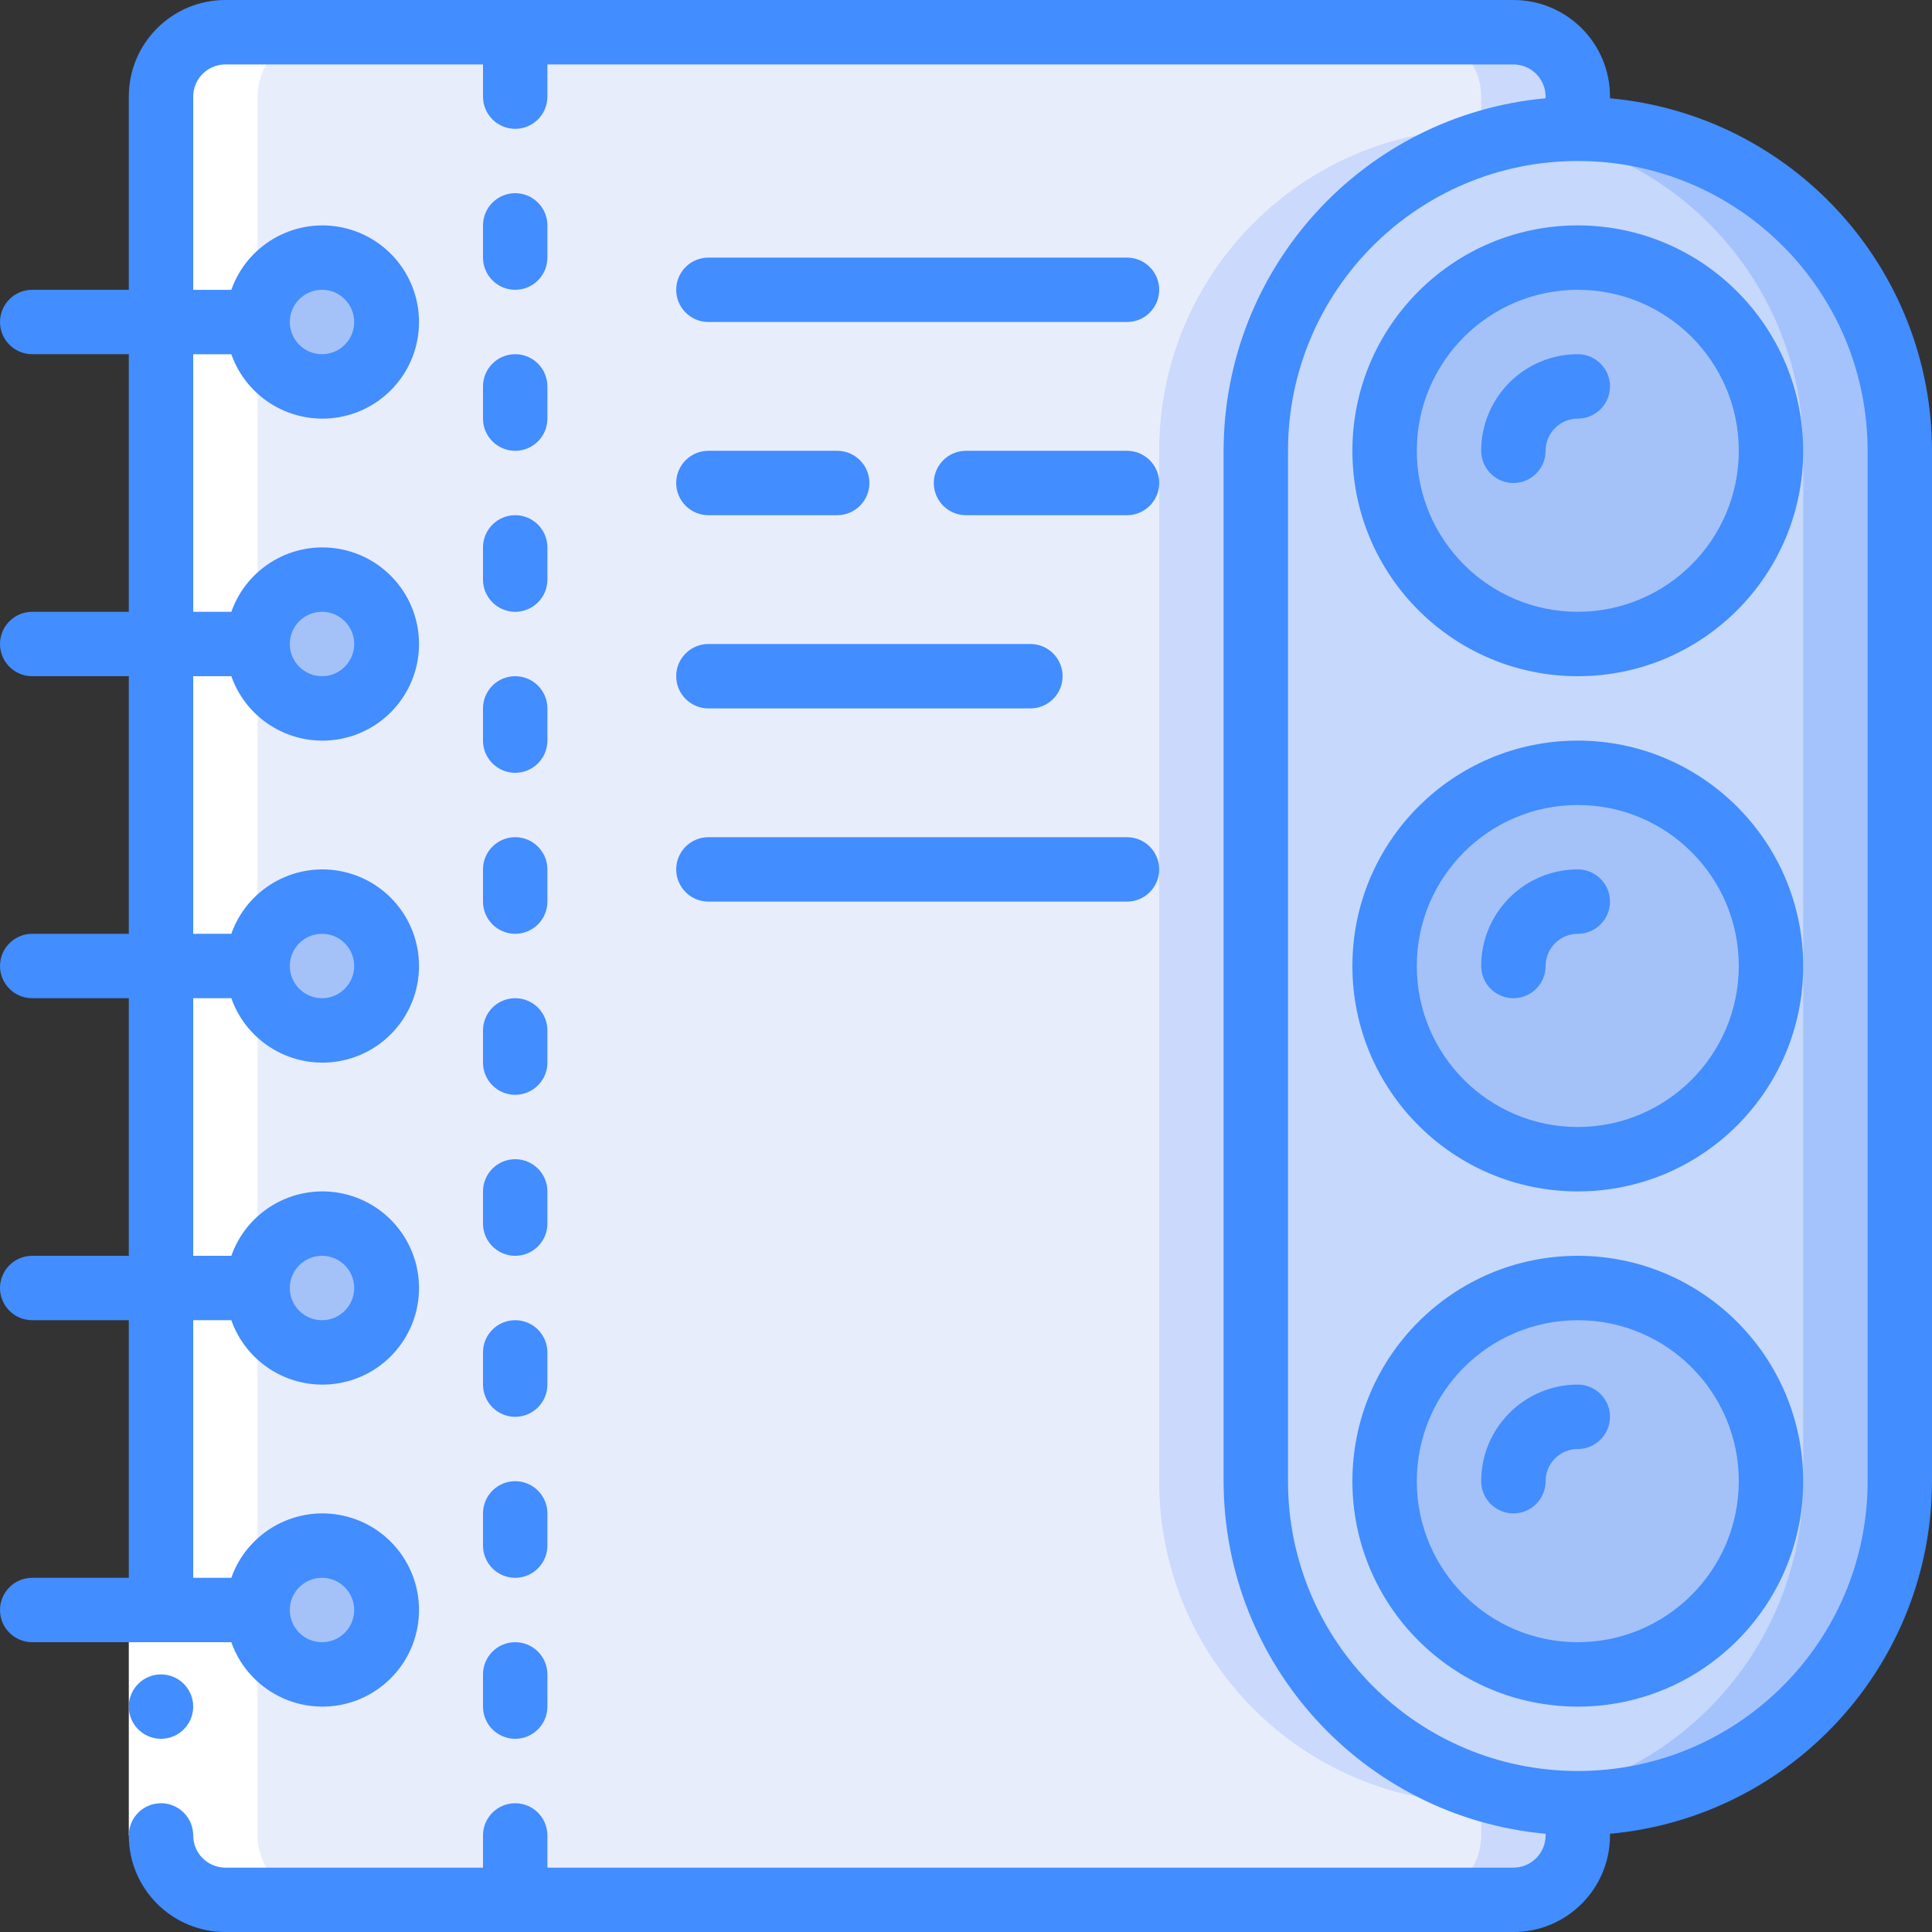 <svg height="512" viewBox="0 0 60 60" width="512" xmlns="http://www.w3.org/2000/svg"><rect x="0" y="0" width="60" height="60" fill="#333333" stroke="none"/><g id="Page-1" fill="none" fill-rule="evenodd"><g id="011---Goals"><path id="Path" d="m39 14v32c0 5.523 4.477 10 10 10v1c-.003 1.103-.897 1.997-2 2h-40c-1.103-.003-1.997-.897-2-2v-54c.003-1.103.897-1.997 2-2h40c1.103.003 1.997.897 2 2v1c-2.652 0-5.196 1.054-7.071 2.929-1.875 1.875-2.929 4.419-2.929 7.071z" fill="#e8edfc"/><path id="Path" d="m49 4v-1c-.003-1.103-.897-1.997-2-2h-3c1.103.003 1.997.897 2 2v1c-5.523 0-10 4.477-10 10v32c0 5.523 4.477 10 10 10v1c-.003 1.103-.897 1.997-2 2h3c1.103-.003 1.997-.897 2-2v-1c-2.652 0-5.196-1.054-7.071-2.929s-2.929-4.419-2.929-7.071v-32c0-5.523 4.477-10 10-10z" fill="#cad9fc"/><circle id="Oval" cx="10" cy="30" fill="#a4c2f7" r="2"/><circle id="Oval" cx="10" cy="20" fill="#a4c2f7" r="2"/><circle id="Oval" cx="10" cy="10" fill="#a4c2f7" r="2"/><circle id="Oval" cx="10" cy="50" fill="#a4c2f7" r="2"/><circle id="Oval" cx="10" cy="40" fill="#a4c2f7" r="2"/><path id="Path" d="m59 14v32c0 5.523-4.477 10-10 10s-10-4.477-10-10v-32c0-5.523 4.477-10 10-10s10 4.477 10 10z" fill="#c6d8fb"/><path id="Path" d="m56.07 6.93c-2.236-2.264-5.429-3.307-8.57-2.8 4.886.732 8.501 4.929 8.5 9.87v32c-.006 4.939-3.617 9.134-8.5 9.875 2.884.462 5.824-.368 8.04-2.271 2.216-1.903 3.481-4.684 3.46-7.604v-32c.003-2.653-1.052-5.197-2.93-7.07z" fill="#a4c3fd"/><circle id="Oval" cx="49" cy="30" fill="#a4c2f7" r="6"/><circle id="Oval" cx="49" cy="14" fill="#a4c2f7" r="6"/><circle id="Oval" cx="49" cy="46" fill="#a4c2f7" r="6"/><path id="Path" d="m5 3v54c.003 1.103.897 1.997 2 2h3c-1.103-.003-1.997-.897-2-2v-54c.003-1.103.897-1.997 2-2h-3c-1.103.003-1.997.897-2 2z" fill="#fff"/><path id="Rectangle" d="m4 49h2v8h-2z" fill="#fff"/><g fill="#428dff"><circle id="Oval" cx="5" cy="53" r="1"/><path id="Path" d="m16 9c.552 0 1-.448 1-1v-1c0-.552-.448-1-1-1s-1 .448-1 1v1c0 .552.448 1 1 1z"/><path id="Path" d="m15 13c0 .552.448 1 1 1s1-.448 1-1v-1c0-.552-.448-1-1-1s-1 .448-1 1z"/><path id="Path" d="m15 18c0 .552.448 1 1 1s1-.448 1-1v-1c0-.552-.448-1-1-1s-1 .448-1 1z"/><path id="Path" d="m15 23c0 .552.448 1 1 1s1-.448 1-1v-1c0-.552-.448-1-1-1s-1 .448-1 1z"/><path id="Path" d="m15 28c0 .552.448 1 1 1s1-.448 1-1v-1c0-.552-.448-1-1-1s-1 .448-1 1z"/><path id="Path" d="m15 33c0 .552.448 1 1 1s1-.448 1-1v-1c0-.552-.448-1-1-1s-1 .448-1 1z"/><path id="Path" d="m15 38c0 .552.448 1 1 1s1-.448 1-1v-1c0-.552-.448-1-1-1s-1 .448-1 1z"/><path id="Path" d="m15 43c0 .552.448 1 1 1s1-.448 1-1v-1c0-.552-.448-1-1-1s-1 .448-1 1z"/><path id="Path" d="m15 48c0 .552.448 1 1 1s1-.448 1-1v-1c0-.552-.448-1-1-1s-1 .448-1 1z"/><path id="Path" d="m15 53c0 .552.448 1 1 1s1-.448 1-1v-1c0-.552-.448-1-1-1s-1 .448-1 1z"/><path id="Shape" d="m50 3.051v-.051c0-1.657-1.343-3-3-3h-40c-1.657 0-3 1.343-3 3v6h-3c-.552 0-1 .448-1 1 0 .552.448 1 1 1h3v8h-3c-.552 0-1 .448-1 1s.448 1 1 1h3v8h-3c-.552 0-1 .448-1 1s.448 1 1 1h3v8h-3c-.552 0-1 .448-1 1s.448 1 1 1h3v8h-3c-.552 0-1 .448-1 1s.448 1 1 1h6.184c.487 1.378 1.896 2.204 3.336 1.957 1.44-.247 2.493-1.496 2.493-2.957s-1.053-2.71-2.493-2.957c-1.44-.247-2.849.579-3.336 1.957h-1.184v-8h1.184c.487 1.378 1.896 2.204 3.336 1.957 1.44-.247 2.493-1.496 2.493-2.957s-1.053-2.71-2.493-2.957c-1.44-.247-2.849.579-3.336 1.957h-1.184v-8h1.184c.487 1.378 1.896 2.204 3.336 1.957 1.44-.247 2.493-1.496 2.493-2.957s-1.053-2.71-2.493-2.957c-1.44-.247-2.849.579-3.336 1.957h-1.184v-8h1.184c.487 1.378 1.896 2.204 3.336 1.957 1.44-.247 2.493-1.496 2.493-2.957s-1.053-2.71-2.493-2.957c-1.44-.247-2.849.579-3.336 1.957h-1.184v-8h1.184c.487 1.378 1.896 2.204 3.336 1.957 1.44-.247 2.493-1.496 2.493-2.957s-1.053-2.71-2.493-2.957c-1.44-.247-2.849.579-3.336 1.957h-1.184v-6c0-.552.448-1 1-1h8v1c0 .552.448 1 1 1s1-.448 1-1v-1h30c.552 0 1 .448 1 1v.051c-5.66.521-9.992 5.265-10 10.949v32c.008 5.684 4.34 10.428 10 10.949v.051c0 .552-.448 1-1 1h-30v-1c0-.552-.448-1-1-1s-1 .448-1 1v1h-8c-.552 0-1-.448-1-1s-.448-1-1-1-1 .448-1 1c0 1.657 1.343 3 3 3h40c1.657 0 3-1.343 3-3v-.051c5.66-.521 9.992-5.265 10-10.949v-32c-.008-5.684-4.34-10.428-10-10.949zm-40 45.949c.552 0 1 .448 1 1s-.448 1-1 1c-.552 0-1-.448-1-1s.448-1 1-1zm0-10c.552 0 1 .448 1 1s-.448 1-1 1c-.552 0-1-.448-1-1s.448-1 1-1zm0-10c.552 0 1 .448 1 1s-.448 1-1 1c-.552 0-1-.448-1-1s.448-1 1-1zm0-10c.552 0 1 .448 1 1s-.448 1-1 1c-.552 0-1-.448-1-1s.448-1 1-1zm0-10c.552 0 1 .448 1 1 0 .552-.448 1-1 1-.552 0-1-.448-1-1 0-.552.448-1 1-1zm48 37c-0 4.971-4.029 9-9 9s-9-4.029-9-9v-32c0-4.971 4.029-9 9-9s9 4.029 9 9z" fill-rule="nonzero"/><path id="Shape" d="m49 23c-3.866 0-7 3.134-7 7s3.134 7 7 7 7-3.134 7-7c-.004-3.864-3.136-6.996-7-7zm0 12c-2.761 0-5-2.239-5-5s2.239-5 5-5 5 2.239 5 5c-.003 2.76-2.24 4.997-5 5z" fill-rule="nonzero"/><path id="Shape" d="m49 7c-3.866 0-7 3.134-7 7s3.134 7 7 7 7-3.134 7-7c-.004-3.864-3.136-6.996-7-7zm0 12c-2.761 0-5-2.239-5-5s2.239-5 5-5 5 2.239 5 5c-.003 2.76-2.24 4.997-5 5z" fill-rule="nonzero"/><path id="Path" d="m49 11c-1.657 0-3 1.343-3 3 0 .552.448 1 1 1s1-.448 1-1 .448-1 1-1 1-.448 1-1-.448-1-1-1z"/><path id="Path" d="m49 27c-1.657 0-3 1.343-3 3 0 .552.448 1 1 1s1-.448 1-1 .448-1 1-1 1-.448 1-1-.448-1-1-1z"/><path id="Path" d="m49 43c-1.657 0-3 1.343-3 3 0 .552.448 1 1 1s1-.448 1-1 .448-1 1-1 1-.448 1-1-.448-1-1-1z"/><path id="Shape" d="m49 39c-3.866 0-7 3.134-7 7s3.134 7 7 7 7-3.134 7-7c-.004-3.864-3.136-6.996-7-7zm0 12c-2.761 0-5-2.239-5-5s2.239-5 5-5 5 2.239 5 5c-.003 2.76-2.24 4.997-5 5z" fill-rule="nonzero"/><path id="Path" d="m35 8h-13c-.552 0-1 .448-1 1s.448 1 1 1h13c.552 0 1-.448 1-1s-.448-1-1-1z"/><path id="Path" d="m22 16h4c.552 0 1-.448 1-1s-.448-1-1-1h-4c-.552 0-1 .448-1 1s.448 1 1 1z"/><path id="Path" d="m35 14h-5c-.552 0-1 .448-1 1s.448 1 1 1h5c.552 0 1-.448 1-1s-.448-1-1-1z"/><path id="Path" d="m22 22h10c.552 0 1-.448 1-1s-.448-1-1-1h-10c-.552 0-1 .448-1 1s.448 1 1 1z"/><path id="Path" d="m22 28h13c.552 0 1-.448 1-1s-.448-1-1-1h-13c-.552 0-1 .448-1 1s.448 1 1 1z"/></g></g></g></svg>